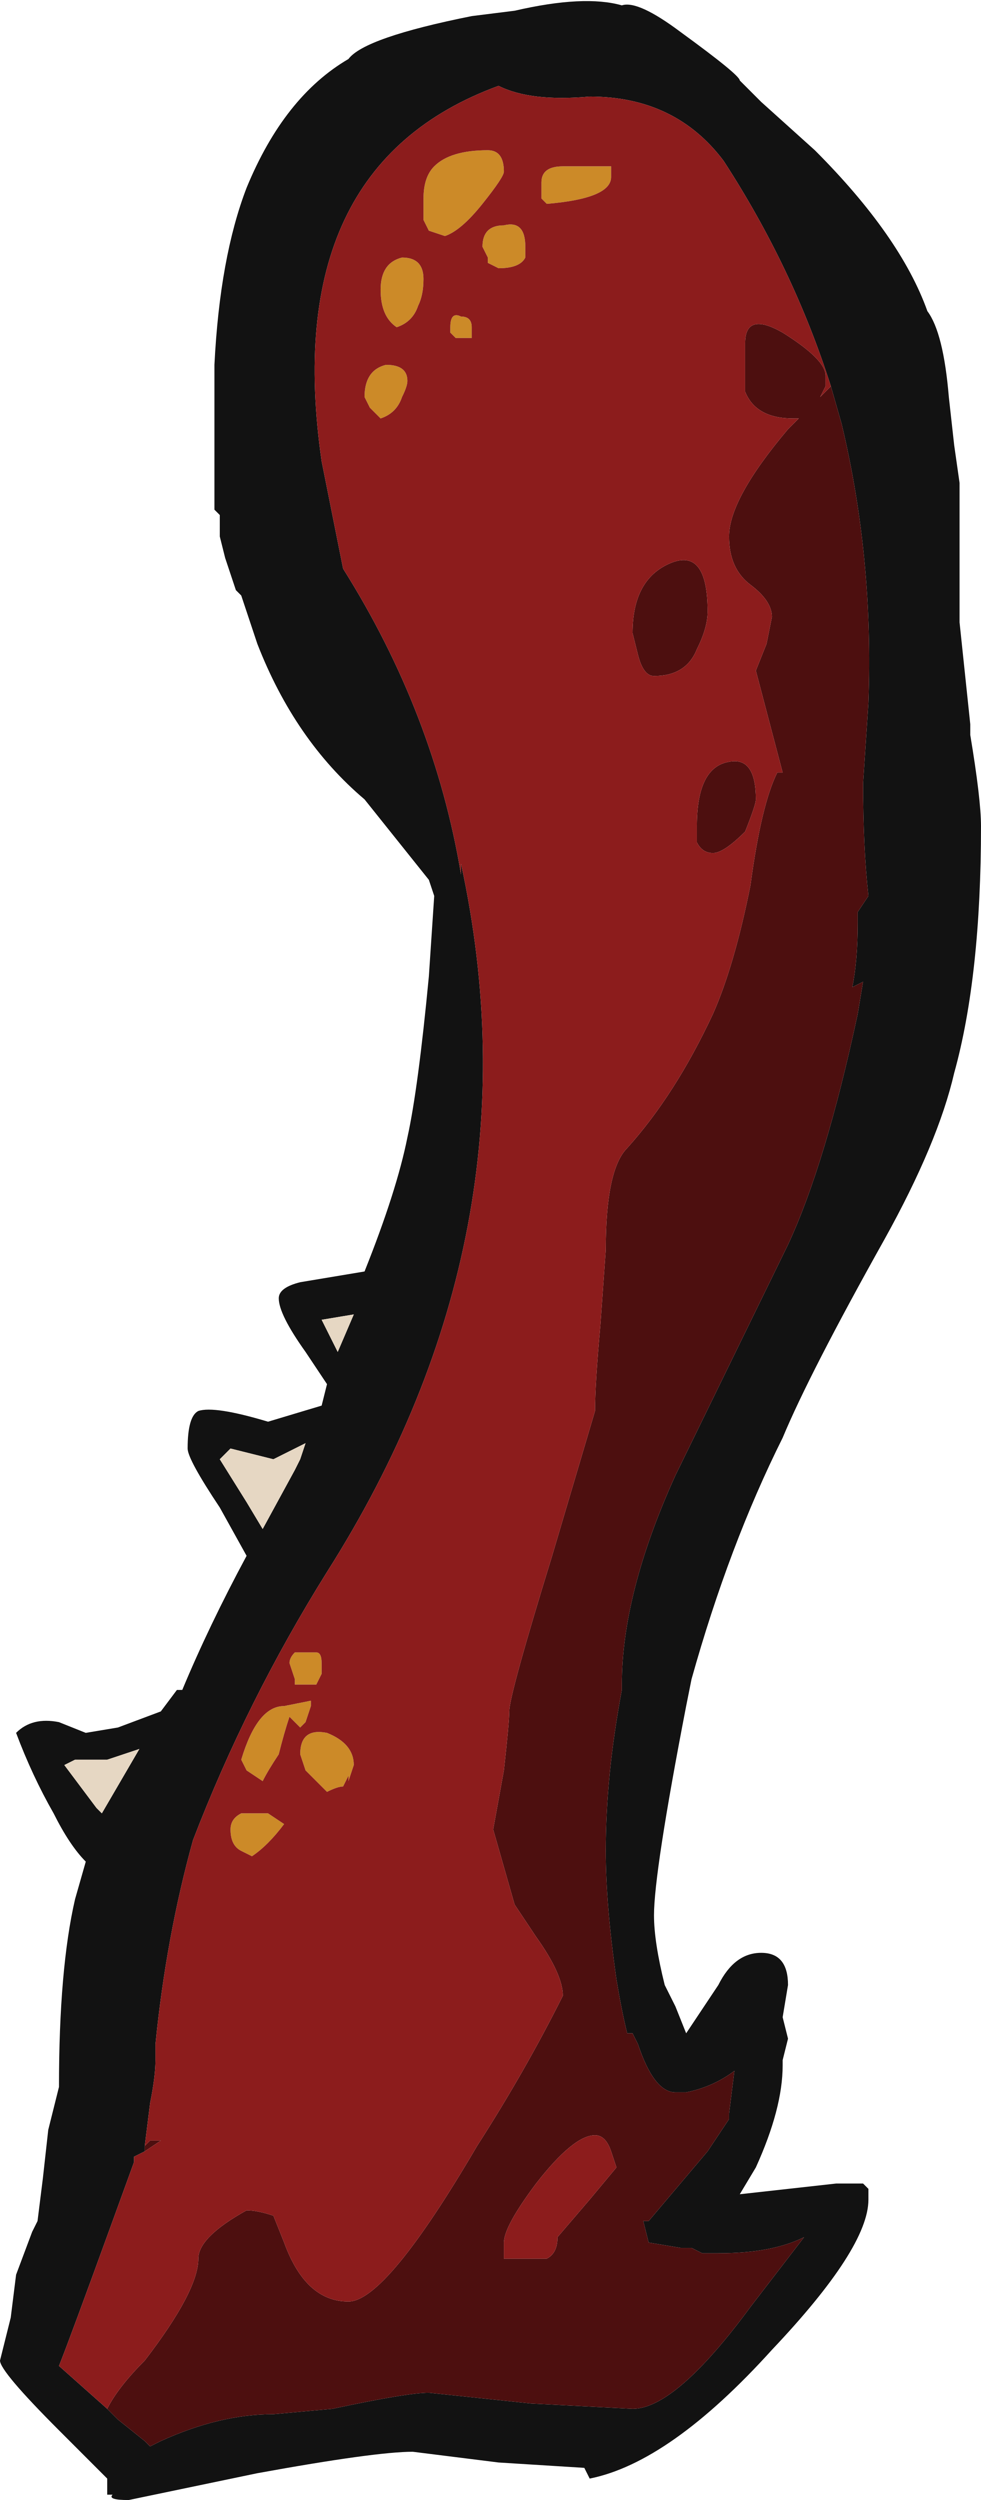 <?xml version="1.0" encoding="UTF-8" standalone="no"?>
<svg xmlns:ffdec="https://www.free-decompiler.com/flash" xmlns:xlink="http://www.w3.org/1999/xlink" ffdec:objectType="shape" height="23.3px" width="9.15px" xmlns="http://www.w3.org/2000/svg">
  <g transform="matrix(1.0, 0.0, 0.0, 1.0, 4.85, 21.25)">
    <path d="M2.75 -19.85 Q3.55 -19.05 3.8 -18.35 3.95 -18.15 4.0 -17.55 L4.05 -17.1 4.1 -16.75 4.1 -15.45 4.2 -14.5 4.2 -14.4 Q4.3 -13.8 4.3 -13.55 4.3 -12.15 4.05 -11.25 3.9 -10.6 3.4 -9.7 2.7 -8.45 2.45 -7.85 1.95 -6.85 1.6 -5.6 L1.55 -5.35 Q1.25 -3.8 1.25 -3.4 1.25 -3.15 1.35 -2.75 L1.45 -2.55 1.55 -2.3 1.85 -2.75 Q2.0 -3.05 2.25 -3.05 2.5 -3.05 2.5 -2.75 L2.45 -2.45 2.5 -2.25 2.45 -2.05 2.45 -2.0 Q2.45 -1.6 2.2 -1.05 L2.05 -0.8 2.95 -0.9 3.2 -0.9 3.25 -0.85 3.25 -0.75 Q3.25 -0.3 2.35 0.65 1.4 1.7 0.65 1.85 L0.6 1.75 -0.2 1.7 -1.0 1.6 Q-1.35 1.6 -2.45 1.8 L-3.65 2.05 Q-3.85 2.05 -3.8 2.0 L-3.85 2.0 -3.85 1.85 -4.3 1.4 Q-4.85 0.85 -4.85 0.75 L-4.75 0.35 -4.7 -0.05 -4.55 -0.45 -4.5 -0.55 -4.45 -0.95 -4.4 -1.4 -4.3 -1.8 Q-4.3 -2.9 -4.15 -3.55 L-4.05 -3.9 Q-4.2 -4.05 -4.35 -4.35 -4.55 -4.7 -4.7 -5.1 -4.55 -5.25 -4.3 -5.2 L-4.05 -5.1 -3.75 -5.15 -3.35 -5.3 -3.2 -5.5 -3.15 -5.5 Q-2.9 -6.1 -2.55 -6.75 L-2.8 -7.2 Q-3.1 -7.65 -3.1 -7.75 -3.1 -8.05 -3.0 -8.1 -2.85 -8.15 -2.35 -8.0 L-1.85 -8.15 -1.8 -8.35 -2.0 -8.65 Q-2.25 -9.0 -2.25 -9.15 -2.25 -9.25 -2.05 -9.3 L-1.45 -9.4 Q-1.15 -10.15 -1.05 -10.65 -0.95 -11.1 -0.85 -12.15 L-0.8 -12.9 -0.85 -13.05 -1.45 -13.8 Q-2.1 -14.35 -2.45 -15.25 L-2.6 -15.7 -2.65 -15.75 -2.75 -16.05 -2.8 -16.25 -2.8 -16.45 -2.85 -16.5 -2.85 -17.85 Q-2.8 -18.85 -2.55 -19.5 -2.2 -20.35 -1.6 -20.7 -1.45 -20.9 -0.45 -21.1 L-0.05 -21.15 Q0.6 -21.3 0.95 -21.2 1.1 -21.25 1.5 -20.95 2.05 -20.55 2.05 -20.5 L2.25 -20.3 2.75 -19.85 M2.9 -17.65 Q2.55 -18.75 1.9 -19.75 1.45 -20.35 0.65 -20.35 0.1 -20.3 -0.2 -20.45 -2.25 -19.7 -1.85 -16.95 L-1.65 -15.95 Q-0.8 -14.6 -0.55 -13.1 L-0.55 -13.2 Q0.2 -9.75 -1.8 -6.6 -2.55 -5.4 -3.05 -4.1 -3.3 -3.2 -3.4 -2.2 L-3.4 -2.05 Q-3.4 -1.9 -3.45 -1.65 L-3.5 -1.25 -3.5 -1.2 -3.6 -1.15 -3.6 -1.1 -3.8 -0.55 Q-4.2 0.55 -4.3 0.8 L-3.85 1.2 -3.75 1.3 -3.5 1.5 -3.45 1.55 -3.35 1.5 Q-2.8 1.25 -2.3 1.25 L-1.75 1.2 Q-1.05 1.05 -0.85 1.05 L0.1 1.15 1.05 1.2 Q1.45 1.2 2.15 0.25 L2.65 -0.4 Q2.35 -0.25 1.85 -0.25 L1.7 -0.25 1.6 -0.3 1.5 -0.3 1.2 -0.35 1.15 -0.55 1.2 -0.55 1.75 -1.2 1.95 -1.5 1.95 -1.55 2.0 -1.95 Q1.8 -1.8 1.55 -1.75 L1.45 -1.75 Q1.25 -1.75 1.1 -2.2 L1.05 -2.3 1.0 -2.3 Q0.95 -2.5 0.9 -2.8 0.8 -3.5 0.8 -4.0 0.8 -4.7 0.95 -5.5 L0.95 -5.55 Q0.95 -6.4 1.45 -7.5 L2.5 -9.65 Q2.85 -10.4 3.15 -11.8 L3.2 -12.1 3.1 -12.05 Q3.15 -12.3 3.15 -12.65 L3.15 -12.75 3.25 -12.9 Q3.2 -13.35 3.2 -13.95 L3.25 -14.7 Q3.3 -16.05 3.0 -17.3 L2.9 -17.65 M-1.85 -8.95 L-1.7 -8.65 -1.55 -9.0 -1.85 -8.95 M-2.55 -7.25 L-2.4 -7.0 -2.1 -7.55 -2.05 -7.65 -2.0 -7.8 -2.3 -7.65 -2.7 -7.75 -2.8 -7.65 -2.55 -7.25 M-4.15 -4.85 L-4.25 -4.8 -3.95 -4.4 -3.9 -4.35 -3.55 -4.95 -3.85 -4.85 -4.15 -4.85" fill="#121212" fill-rule="evenodd" stroke="none"/>
    <path d="M-3.85 1.2 Q-3.75 1.0 -3.5 0.75 -3.0 0.1 -3.0 -0.2 -3.0 -0.4 -2.55 -0.65 -2.45 -0.65 -2.3 -0.6 L-2.2 -0.35 Q-2.0 0.2 -1.6 0.2 -1.25 0.2 -0.4 -1.25 0.05 -1.95 0.4 -2.65 0.4 -2.85 0.15 -3.2 L-0.05 -3.5 -0.25 -4.2 -0.15 -4.75 Q-0.1 -5.2 -0.1 -5.3 -0.1 -5.45 0.3 -6.75 L0.7 -8.1 Q0.7 -8.35 0.75 -8.9 L0.8 -9.6 Q0.8 -10.35 1.0 -10.55 1.45 -11.05 1.8 -11.8 2.0 -12.25 2.15 -13.0 2.25 -13.75 2.4 -14.05 L2.45 -14.05 2.2 -15.0 2.3 -15.25 2.35 -15.5 Q2.35 -15.65 2.15 -15.8 1.95 -15.95 1.95 -16.25 1.95 -16.6 2.5 -17.25 L2.6 -17.35 2.55 -17.35 Q2.2 -17.35 2.1 -17.6 2.1 -17.75 2.1 -18.05 2.1 -18.35 2.45 -18.15 2.85 -17.9 2.85 -17.75 L2.85 -17.65 2.8 -17.55 2.9 -17.65 3.0 -17.3 Q3.3 -16.05 3.25 -14.7 L3.2 -13.95 Q3.2 -13.35 3.25 -12.9 L3.15 -12.75 3.15 -12.65 Q3.15 -12.3 3.1 -12.05 L3.2 -12.1 3.15 -11.8 Q2.85 -10.4 2.5 -9.65 L1.45 -7.5 Q0.95 -6.4 0.95 -5.55 L0.95 -5.5 Q0.8 -4.7 0.8 -4.0 0.8 -3.5 0.9 -2.8 0.95 -2.5 1.0 -2.3 L1.05 -2.3 1.1 -2.2 Q1.25 -1.75 1.45 -1.75 L1.55 -1.75 Q1.8 -1.8 2.0 -1.95 L1.95 -1.55 1.95 -1.5 1.75 -1.2 1.2 -0.55 1.15 -0.55 1.2 -0.35 1.5 -0.3 1.6 -0.3 1.7 -0.25 1.85 -0.25 Q2.35 -0.25 2.65 -0.4 L2.15 0.25 Q1.45 1.2 1.05 1.2 L0.1 1.15 -0.85 1.05 Q-1.05 1.05 -1.75 1.2 L-2.3 1.25 Q-2.8 1.25 -3.35 1.5 L-3.45 1.55 -3.5 1.5 -3.75 1.3 -3.85 1.2 M-3.5 -1.25 L-3.45 -1.3 -3.35 -1.3 -3.5 -1.2 -3.5 -1.25 M1.05 -15.35 Q1.05 -15.85 1.4 -16.0 1.75 -16.15 1.75 -15.55 1.75 -15.4 1.65 -15.2 1.55 -14.95 1.25 -14.95 1.15 -14.95 1.1 -15.15 L1.05 -15.35 M1.65 -13.55 Q1.65 -14.1 1.95 -14.15 2.2 -14.2 2.2 -13.8 2.2 -13.75 2.1 -13.5 1.9 -13.3 1.8 -13.3 1.7 -13.3 1.65 -13.4 L1.65 -13.55 M0.9 -1.05 L0.85 -1.2 Q0.8 -1.35 0.7 -1.35 0.5 -1.35 0.15 -0.9 -0.15 -0.5 -0.15 -0.35 L-0.15 -0.2 -0.1 -0.2 Q-0.15 -0.2 0.0 -0.2 L0.25 -0.2 Q0.35 -0.25 0.35 -0.4 L0.65 -0.75 0.9 -1.05" fill="#4d0f0f" fill-rule="evenodd" stroke="none"/>
    <path d="M0.4 -19.7 L0.85 -19.7 0.85 -19.6 Q0.85 -19.4 0.25 -19.35 L0.2 -19.4 Q0.2 -19.45 0.2 -19.55 0.2 -19.7 0.4 -19.7 M0.05 -18.85 Q0.0 -18.75 -0.2 -18.75 L-0.3 -18.8 -0.3 -18.85 -0.35 -18.95 Q-0.35 -19.15 -0.15 -19.15 0.05 -19.2 0.05 -18.95 L0.05 -18.85 M-0.15 -19.65 Q-0.15 -19.6 -0.35 -19.35 -0.55 -19.1 -0.7 -19.05 L-0.85 -19.1 -0.9 -19.2 -0.9 -19.4 Q-0.9 -19.6 -0.8 -19.7 -0.65 -19.85 -0.3 -19.85 -0.15 -19.85 -0.15 -19.65 M-0.9 -18.65 Q-0.9 -18.5 -0.95 -18.4 -1.0 -18.25 -1.15 -18.2 -1.3 -18.3 -1.3 -18.55 -1.3 -18.8 -1.1 -18.85 -0.9 -18.85 -0.9 -18.65 M-1.05 -17.7 Q-1.05 -17.65 -1.1 -17.55 -1.15 -17.4 -1.3 -17.35 L-1.4 -17.45 -1.45 -17.55 Q-1.45 -17.8 -1.25 -17.85 -1.05 -17.85 -1.05 -17.7 M-0.55 -18.3 Q-0.45 -18.3 -0.45 -18.2 L-0.45 -18.1 -0.6 -18.1 -0.65 -18.15 -0.65 -18.2 Q-0.65 -18.35 -0.55 -18.3 M-1.85 -5.75 L-1.85 -5.65 -1.9 -5.55 -2.1 -5.55 -2.1 -5.6 -2.15 -5.75 Q-2.15 -5.8 -2.1 -5.85 L-1.9 -5.85 Q-1.85 -5.85 -1.85 -5.75 M-1.95 -5.35 L-2.0 -5.2 -2.05 -5.15 -2.15 -5.25 Q-2.2 -5.1 -2.25 -4.9 -2.35 -4.75 -2.4 -4.65 L-2.55 -4.75 -2.6 -4.85 Q-2.45 -5.35 -2.2 -5.35 L-1.95 -5.4 -1.95 -5.35 M-1.8 -5.1 Q-1.55 -5.0 -1.55 -4.8 L-1.6 -4.65 -1.6 -4.7 -1.65 -4.6 Q-1.7 -4.6 -1.8 -4.55 L-2.0 -4.75 -2.05 -4.9 Q-2.05 -5.15 -1.8 -5.1 M-2.2 -4.25 Q-2.35 -4.05 -2.5 -3.95 L-2.6 -4.0 Q-2.7 -4.05 -2.7 -4.2 -2.7 -4.3 -2.6 -4.35 L-2.35 -4.35 -2.2 -4.25" fill="#cc8a28" fill-rule="evenodd" stroke="none"/>
    <path d="M0.05 -18.85 L0.05 -18.95 Q0.05 -19.2 -0.15 -19.15 -0.35 -19.15 -0.35 -18.95 L-0.3 -18.85 -0.3 -18.8 -0.2 -18.75 Q0.0 -18.75 0.05 -18.85 M0.4 -19.7 Q0.2 -19.7 0.2 -19.55 0.2 -19.45 0.2 -19.4 L0.25 -19.35 Q0.85 -19.4 0.85 -19.6 L0.85 -19.7 0.4 -19.7 M2.9 -17.65 L2.8 -17.55 2.85 -17.65 2.85 -17.75 Q2.85 -17.9 2.45 -18.15 2.1 -18.35 2.1 -18.05 2.1 -17.75 2.1 -17.6 2.2 -17.35 2.55 -17.35 L2.6 -17.35 2.5 -17.25 Q1.95 -16.6 1.95 -16.25 1.95 -15.95 2.15 -15.8 2.35 -15.65 2.35 -15.5 L2.3 -15.25 2.2 -15.0 2.45 -14.05 2.4 -14.05 Q2.25 -13.75 2.15 -13.0 2.0 -12.25 1.8 -11.8 1.45 -11.05 1.0 -10.55 0.8 -10.35 0.8 -9.6 L0.75 -8.9 Q0.7 -8.35 0.7 -8.1 L0.3 -6.75 Q-0.1 -5.45 -0.1 -5.3 -0.1 -5.2 -0.15 -4.75 L-0.25 -4.2 -0.05 -3.5 0.15 -3.2 Q0.4 -2.85 0.4 -2.65 0.05 -1.95 -0.4 -1.25 -1.25 0.2 -1.6 0.2 -2.0 0.2 -2.2 -0.35 L-2.3 -0.6 Q-2.45 -0.65 -2.55 -0.65 -3.0 -0.4 -3.0 -0.2 -3.0 0.1 -3.5 0.75 -3.75 1.0 -3.85 1.2 L-4.3 0.8 Q-4.2 0.55 -3.8 -0.55 L-3.6 -1.1 -3.6 -1.15 -3.5 -1.2 -3.35 -1.3 -3.45 -1.3 -3.5 -1.25 -3.45 -1.65 Q-3.4 -1.9 -3.4 -2.05 L-3.4 -2.2 Q-3.3 -3.2 -3.05 -4.1 -2.55 -5.4 -1.8 -6.6 0.2 -9.75 -0.55 -13.2 L-0.55 -13.1 Q-0.8 -14.6 -1.65 -15.95 L-1.85 -16.95 Q-2.25 -19.7 -0.2 -20.45 0.1 -20.3 0.65 -20.35 1.45 -20.35 1.9 -19.75 2.55 -18.75 2.9 -17.65 M1.65 -13.55 L1.65 -13.4 Q1.7 -13.3 1.8 -13.3 1.9 -13.3 2.1 -13.5 2.2 -13.75 2.2 -13.8 2.2 -14.2 1.95 -14.15 1.65 -14.1 1.65 -13.55 M1.05 -15.35 L1.1 -15.15 Q1.15 -14.95 1.25 -14.95 1.55 -14.95 1.65 -15.2 1.75 -15.4 1.75 -15.55 1.75 -16.15 1.4 -16.0 1.05 -15.85 1.05 -15.35 M0.9 -1.05 L0.65 -0.75 0.35 -0.4 Q0.35 -0.25 0.25 -0.2 L0.0 -0.2 Q-0.15 -0.2 -0.1 -0.2 L-0.15 -0.2 -0.15 -0.35 Q-0.15 -0.5 0.15 -0.9 0.5 -1.35 0.7 -1.35 0.8 -1.35 0.85 -1.2 L0.9 -1.05 M-0.55 -18.3 Q-0.65 -18.35 -0.65 -18.2 L-0.65 -18.15 -0.6 -18.1 -0.45 -18.1 -0.45 -18.2 Q-0.45 -18.3 -0.55 -18.3 M-1.05 -17.7 Q-1.05 -17.85 -1.25 -17.85 -1.45 -17.8 -1.45 -17.55 L-1.4 -17.45 -1.3 -17.35 Q-1.15 -17.4 -1.1 -17.55 -1.05 -17.65 -1.05 -17.7 M-0.9 -18.65 Q-0.9 -18.85 -1.1 -18.85 -1.3 -18.8 -1.3 -18.55 -1.3 -18.3 -1.15 -18.2 -1.0 -18.25 -0.95 -18.4 -0.9 -18.5 -0.9 -18.65 M-0.15 -19.65 Q-0.15 -19.85 -0.3 -19.85 -0.65 -19.85 -0.8 -19.7 -0.9 -19.6 -0.9 -19.4 L-0.9 -19.2 -0.85 -19.1 -0.7 -19.05 Q-0.55 -19.1 -0.35 -19.35 -0.15 -19.6 -0.15 -19.65 M-1.85 -5.75 Q-1.85 -5.85 -1.9 -5.85 L-2.1 -5.85 Q-2.15 -5.8 -2.15 -5.75 L-2.1 -5.6 -2.1 -5.55 -1.9 -5.55 -1.85 -5.65 -1.85 -5.75 M-1.95 -5.35 L-1.95 -5.4 -2.2 -5.35 Q-2.45 -5.35 -2.6 -4.85 L-2.55 -4.75 -2.4 -4.65 Q-2.35 -4.75 -2.25 -4.9 -2.2 -5.1 -2.15 -5.25 L-2.05 -5.15 -2.0 -5.2 -1.95 -5.35 M-2.2 -4.25 L-2.35 -4.35 -2.6 -4.35 Q-2.7 -4.3 -2.7 -4.2 -2.7 -4.05 -2.6 -4.0 L-2.5 -3.95 Q-2.35 -4.05 -2.2 -4.25 M-1.8 -5.1 Q-2.05 -5.15 -2.05 -4.9 L-2.0 -4.75 -1.8 -4.55 Q-1.7 -4.6 -1.65 -4.6 L-1.6 -4.7 -1.6 -4.65 -1.55 -4.8 Q-1.55 -5.0 -1.8 -5.1" fill="#8c1c1c" fill-rule="evenodd" stroke="none"/>
    <path d="M-2.55 -7.25 L-2.8 -7.65 -2.7 -7.75 -2.3 -7.65 -2.0 -7.8 -2.05 -7.65 -2.1 -7.55 -2.4 -7.0 -2.55 -7.25 M-1.85 -8.95 L-1.55 -9.0 -1.7 -8.65 -1.85 -8.95 M-4.15 -4.85 L-3.85 -4.85 -3.55 -4.95 -3.9 -4.35 -3.95 -4.4 -4.25 -4.8 -4.15 -4.85" fill="#e6d7c3" fill-rule="evenodd" stroke="none"/>
  </g>
</svg>
